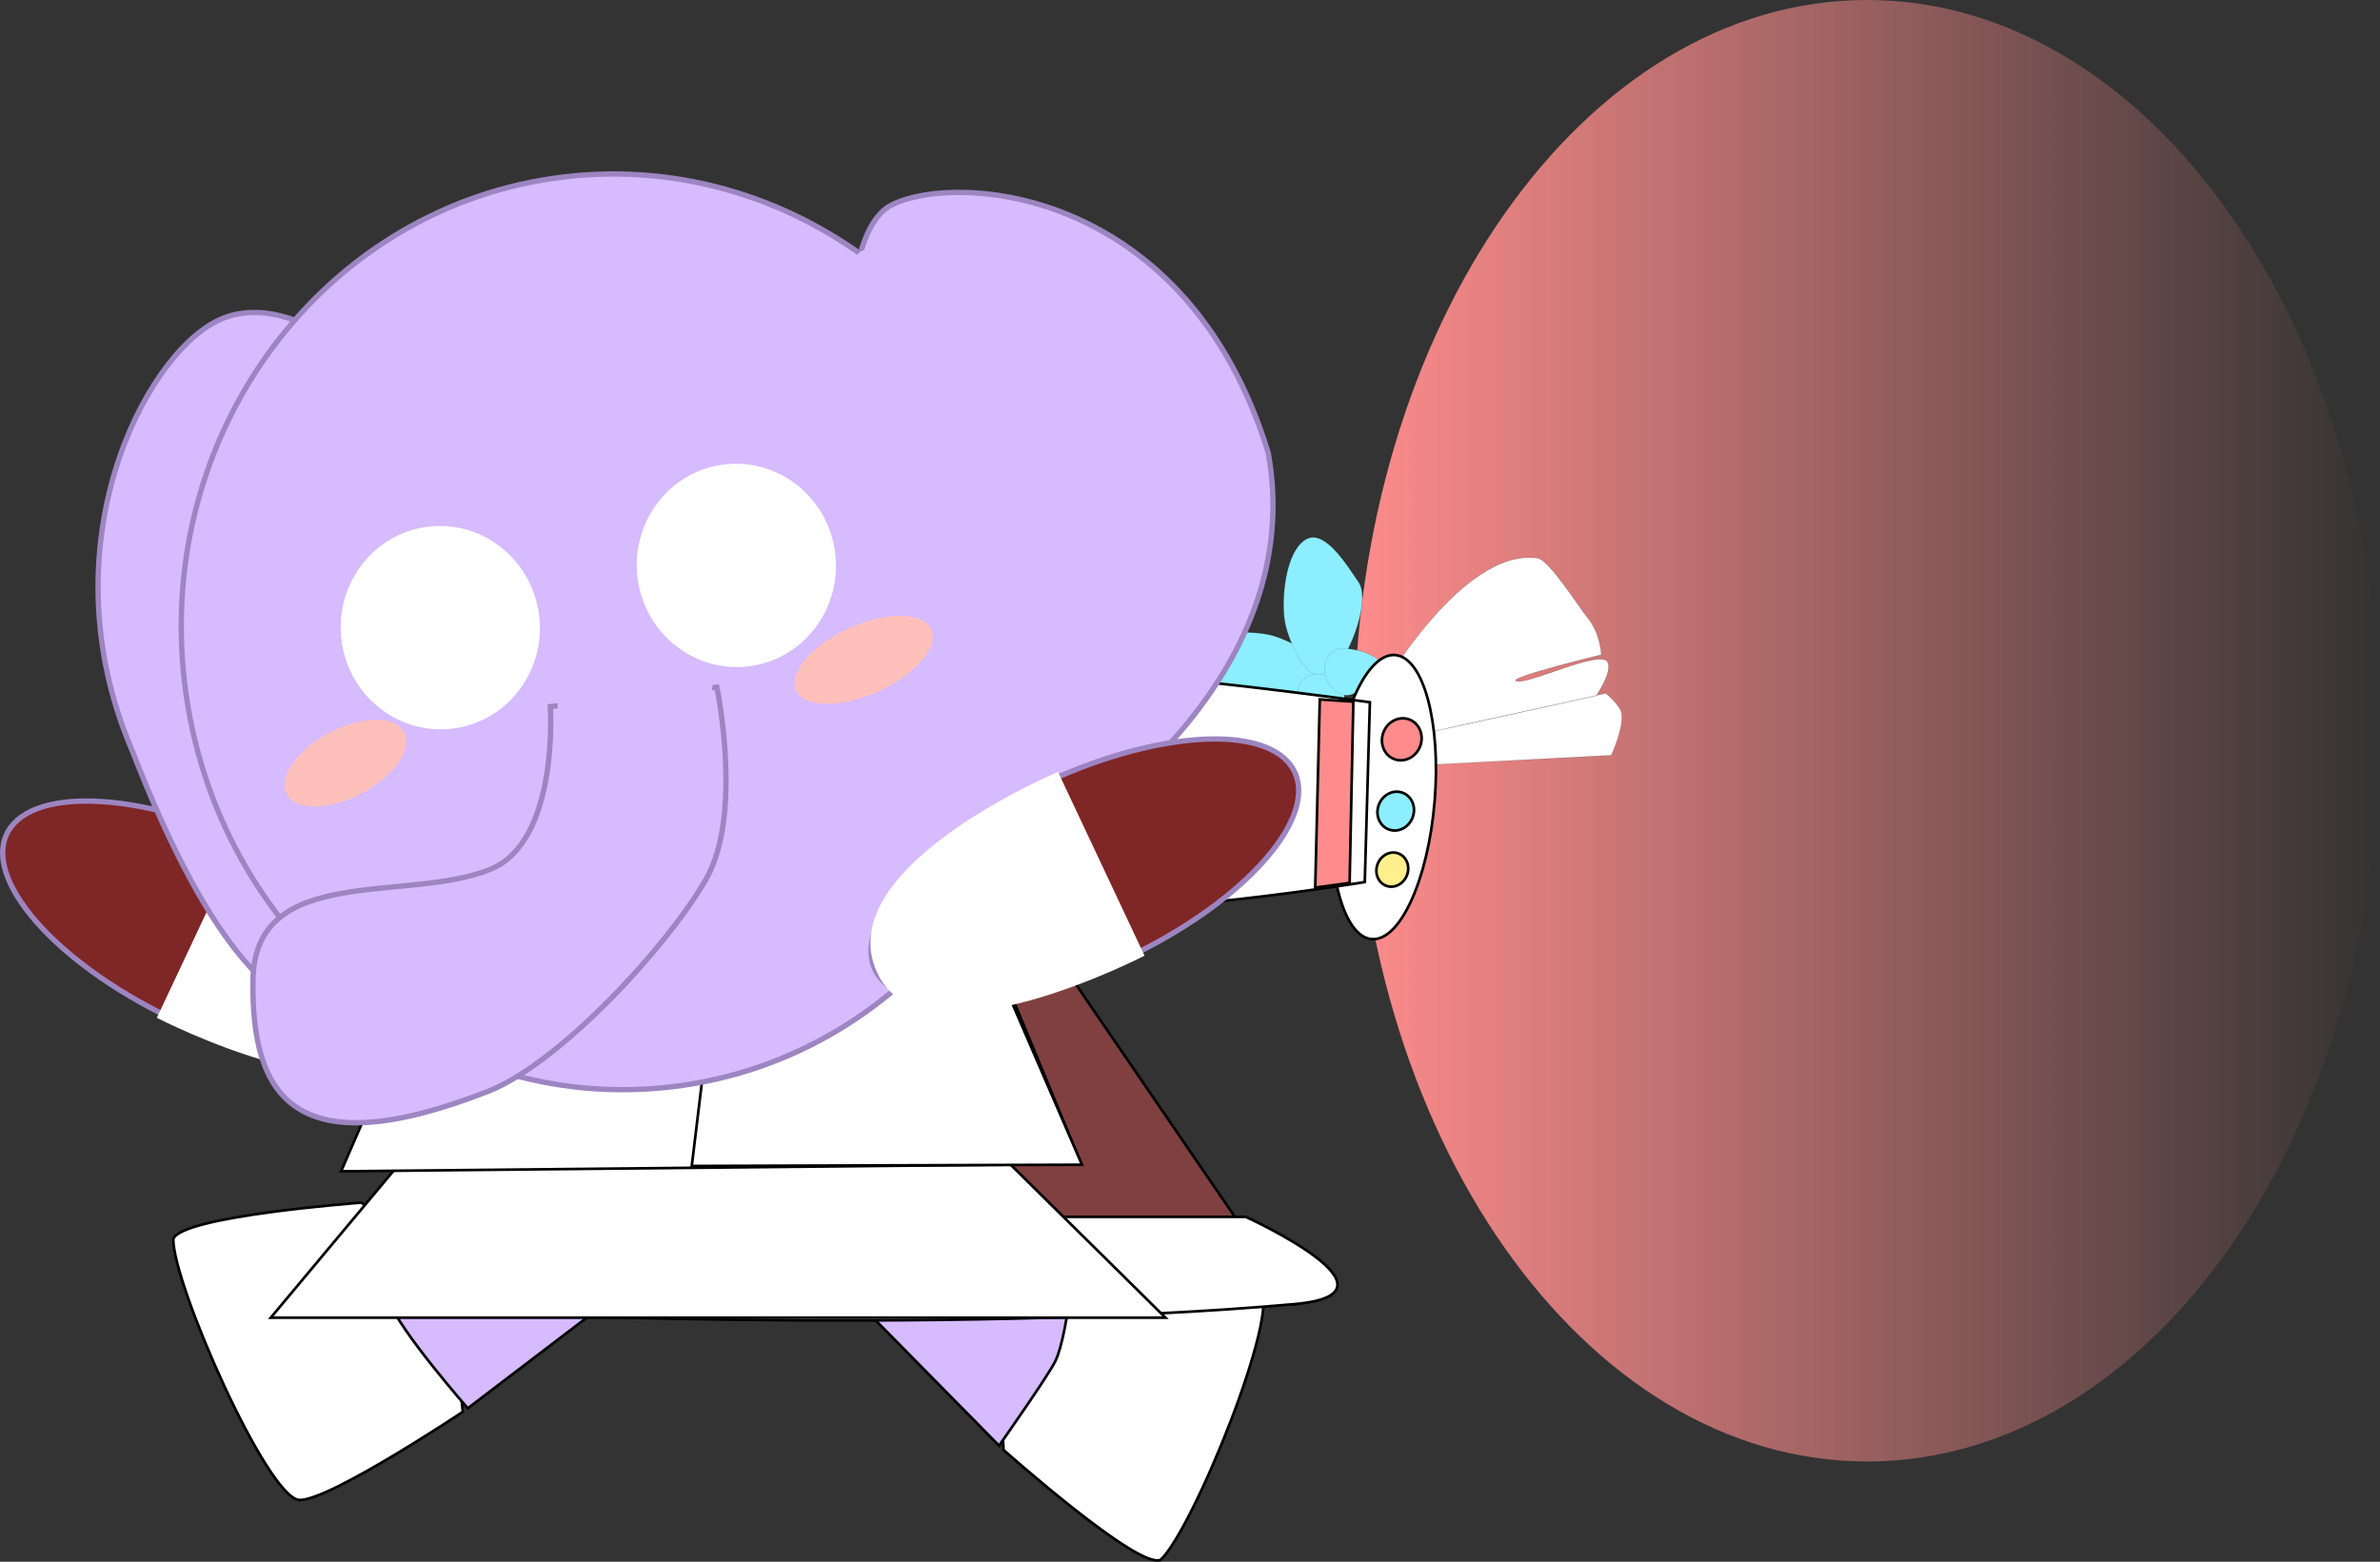 <svg xmlns="http://www.w3.org/2000/svg" xmlns:xlink="http://www.w3.org/1999/xlink" version="1.1" width="447.769" height="293.872" viewBox="0,0,447.769,293.872"><rect x="0" y="0" width="447.769" height="293.872" fill="#333333" stroke="none"/><defs><linearGradient x1="347.25" y1="283.12" x2="540.25" y2="283.12" gradientUnits="userSpaceOnUse" id="color-1"><stop offset="0" stop-color="#ff8c8c"/><stop offset="1" stop-color="#ff8c8c" stop-opacity="0"/></linearGradient></defs><g><g data-paper-data="{&quot;isPaintingLayer&quot;:true}" fill-rule="nonzero" stroke-linejoin="miter" stroke-miterlimit="10" stroke-dasharray="" stroke-dashoffset="0" style="mix-blend-mode: normal"><g data-paper-data="{&quot;index&quot;:null}" stroke-linecap="butt"><path d="M 51.428 160.562 C 72.84 171.484 85.409 187.046 79.5 195.321 C 73.592 203.596 51.444 201.45 30.032 190.528 C 8.619 179.606 -3.949 164.044 1.959 155.769 C 7.867 147.494 30.015 149.64 51.428 160.562 Z " data-paper-data="{&quot;origRot&quot;:0,&quot;index&quot;:null}" fill="#7f2626" stroke="#9d85c1" stroke-width="1"/><path d="M171.863,341.163c-9.186,17.048 -49.874,-4.032 -49.874,-4.032l16.272,-34.568c0,0 44.403,18.555 33.602,38.6z" data-paper-data="{&quot;origRot&quot;:0,&quot;index&quot;:null}" fill="#ffffff" stroke="none" stroke-width="0" transform="matrix(1,0,0,1,-92.481,-145.62)"/></g><path d="M540.25,283.12c0,75.939 -43.205,137.5 -96.5,137.5c-53.295,0 -96.5,-61.561 -96.5,-137.5c0,-75.939 43.205,-137.5 96.5,-137.5c53.295,0 96.5,61.561 96.5,137.5z" fill="url(#color-1)" stroke="none" stroke-width="0" stroke-linecap="butt" transform="matrix(1,0,0,1,-92.481,-145.62)"/><g data-paper-data="{&quot;index&quot;:null,&quot;origRot&quot;:0}"><g><path d="M 258.818 131.394 C 258.818 131.394 274.605 102.938 289.286 105.025 C 291.431 105.329 297.247 114.502 298.63 116.169 C 301.122 119.169 301.272 123.192 301.272 123.192 C 301.272 123.192 284.025 127.406 285.182 128.105 C 286.962 129.18 301.243 121.999 302.468 124.618 C 303.364 126.535 300.28 130.968 300.28 130.968 L 267.873 138.012 L 302.113 130.457 C 302.113 130.457 304.885 132.776 305.085 134.217 C 305.489 137.139 303.141 142.117 303.141 142.117 L 258.124 144.478 Z " data-paper-data="{&quot;index&quot;:null,&quot;origRot&quot;:0}" fill="#ffffff" stroke-width="0.025" stroke-linecap="round" stroke="#000000"/><g data-paper-data="{&quot;origRot&quot;:0}" stroke-linecap="butt"><path d="M 223.587 122.174 C 226.204 118.847 234.136 118.58 238.454 119.378 C 242.694 120.162 251.336 125.128 248.72 128.455 C 246.103 131.782 234.23 135.558 230.779 132.843 C 227.327 130.129 220.97 125.501 223.587 122.174 Z " data-paper-data="{&quot;origRot&quot;:0}" stroke-width="0.015" fill="#8ceeff" stroke="#000000"/><path d="M 241.624 116.251 C 241.139 111.887 241.978 103.995 245.485 101.625 C 248.992 99.255 253.149 105.929 255.608 109.567 C 258.067 113.205 253.445 124.775 249.938 127.145 C 246.431 129.515 242.101 120.537 241.624 116.251 Z " data-paper-data="{&quot;origRot&quot;:0,&quot;index&quot;:null}" stroke-width="0.015" fill="#8ceeff" stroke="#000000"/><path d="M 244.692 128.468 C 245.978 126.629 248.67 126.292 250.704 127.715 C 252.739 129.138 253.6 131.117 252.314 132.955 C 251.028 134.794 248.677 139.168 246.643 137.745 C 244.608 136.322 243.405 130.307 244.692 128.468 Z " data-paper-data="{&quot;origRot&quot;:0}" stroke-width="0.015" fill="#8ceeff" stroke="#000000"/><path d="M 249.86 128.365 C 248.588 126.233 249.118 123.572 251.045 122.422 C 252.972 121.271 258.885 122.905 260.157 125.037 C 261.43 127.168 256.898 129.198 254.971 130.348 C 253.044 131.498 251.133 130.496 249.86 128.365 Z " data-paper-data="{&quot;origRot&quot;:0,&quot;index&quot;:null}" stroke-width="0.015" fill="#8ceeff" stroke="#000000"/></g><path d="M 262.502 123.255 C 267.815 123.695 271.132 136.018 269.909 150.779 C 268.687 165.54 263.387 177.149 258.074 176.708 C 252.76 176.268 249.443 163.945 250.666 149.185 C 251.889 134.424 257.188 122.815 262.502 123.255 Z " data-paper-data="{&quot;origRot&quot;:0}" fill="#ffffff" stroke-width="0.5" stroke-linecap="butt" stroke="#000000"/><path d="M 256.769 165.973 C 256.769 165.973 224.989 171.196 204.488 171.089 C 199.347 171.062 199.501 157.349 199.883 147.716 C 200.183 140.18 201.569 127.51 206.236 127.094 C 215.497 126.267 257.728 132.137 257.728 132.137 Z " data-paper-data="{&quot;origRot&quot;:0}" fill="#ffffff" stroke-width="0.5" stroke-linecap="butt" stroke="#000000"/><path d="M 205.161 127.863 C 205.161 127.863 209.94 139.161 209.629 146.704 C 209.252 155.85 203.4 170.626 203.4 170.626 " fill="none" stroke-width="0.5" stroke-linecap="round" stroke="#000000"/><path d="M 263.126 160.602 C 264.646 161.195 265.351 163.031 264.699 164.704 C 264.047 166.377 262.286 167.252 260.765 166.66 C 259.244 166.067 258.54 164.231 259.192 162.558 C 259.844 160.885 261.605 160.01 263.126 160.602 Z " fill="#fff08d" stroke-width="0.5" stroke-linecap="butt" stroke="#000000"/><path d="M 263.93 149.181 C 265.678 149.863 266.496 151.956 265.755 153.857 C 265.014 155.757 262.996 156.746 261.247 156.064 C 259.498 155.383 258.681 153.289 259.422 151.389 C 260.163 149.488 262.181 148.5 263.93 149.181 Z " fill="#8ceeff" stroke-width="0.5" stroke-linecap="butt" stroke="#000000"/><path d="M 260.289 137.772 C 261.089 135.719 263.279 134.655 265.179 135.396 C 267.08 136.137 267.972 138.402 267.172 140.455 C 266.372 142.507 264.183 143.571 262.282 142.83 C 260.381 142.089 259.489 139.825 260.289 137.772 Z " fill="#ff8c8c" stroke-width="0.5" stroke-linecap="butt" stroke="#000000"/></g><path d="M 247.442 167.019 L 248.306 131.608 L 254.613 132.023 L 253.914 166.137 Z " fill="#ff8c8c" stroke-width="0.5" stroke-linecap="round" stroke="#000000"/></g><g data-paper-data="{&quot;origRot&quot;:0,&quot;index&quot;:null}" stroke-linecap="butt"><path d="M 218.378 293.491 C 214.313 295.542 188.798 272.82 188.798 272.82 C 188.798 272.82 187.9 257.757 189.888 251.957 C 192.224 245.144 203.835 231.752 203.835 231.752 C 203.835 231.752 233.467 238.181 237.13 242.297 C 241.112 246.773 224.525 287.664 218.378 293.491 Z " fill="#ffffff" stroke-width="0.5" stroke="#000000"/><path d="M 171.916 226.883 L 202.704 231.543 C 202.704 231.543 201.127 250.783 198.571 256.077 C 197.367 258.649 187.963 272.026 187.963 272.026 L 164.637 248.34 Z " fill="#d6bbff" stroke-width="0.5" stroke="#000000"/></g><g data-paper-data="{&quot;index&quot;:null}" stroke-linecap="butt"><path d="M 58.745 164.608 C 40.745 148.677 30.643 128.85 36.182 120.323 C 41.721 111.797 60.803 117.799 78.803 133.73 C 96.802 149.661 106.904 169.488 101.365 178.015 C 95.826 186.541 76.744 180.539 58.745 164.608 Z " data-paper-data="{&quot;origRot&quot;:0,&quot;index&quot;:null}" fill="#7f2626" stroke="#9d85c1" stroke-width="1"/><path d="M194.009,323.443c-14.703,17.387 -48.219,-17.147 -48.219,-17.147l26.217,-27.793c0,0 34.506,30.153 22.002,44.94z" data-paper-data="{&quot;origRot&quot;:0,&quot;index&quot;:null}" fill="#ffffff" stroke="none" stroke-width="0" transform="matrix(1,0,0,1,-92.481,-145.62)"/></g><g data-paper-data="{&quot;index&quot;:null}" stroke-linecap="round"><path d="M 167.422 134.047 L 243.556 245.391 L 73.86 246.818 L 137.152 134.761 Z " fill="#804040" stroke-width="0.5" stroke="#000000"/><path d="M 243.556 245.391 C 177.754 251.256 83.544 247.112 73.86 246.105 C 64.175 245.097 85.784 228.975 85.784 228.975 L 234.383 228.975 C 234.383 228.975 266.062 243.385 243.556 245.391 Z " fill="#ffffff" stroke-width="0.5" stroke="#000000"/></g><g data-paper-data="{&quot;origRot&quot;:0,&quot;index&quot;:null}" stroke-linecap="butt"><path d="M 32.602 233.159 C 33.956 228.812 68.029 226.291 68.029 226.291 C 68.029 226.291 79.474 236.125 82.257 241.589 C 85.526 248.006 87.069 265.664 87.069 265.664 C 87.069 265.664 61.836 282.477 56.331 282.244 C 50.345 281.991 32.511 241.629 32.602 233.159 Z " fill="#ffffff" stroke-width="0.5" stroke="#000000"/><path d="M 112.772 246.122 L 88.006 264.997 C 88.006 264.997 75.282 250.479 73.258 244.959 C 72.247 242.306 69.181 226.244 69.181 226.244 L 102.422 225.966 Z " fill="#d6bbff" stroke-width="0.5" stroke="#000000"/></g><g data-paper-data="{&quot;index&quot;:null}"><path d="M 50.947 247.94 L 76.843 216.943 L 187.488 216.535 L 219.269 247.94 Z " fill="#ffffff" stroke-linecap="butt" stroke-width="0.5" stroke="#000000"/><g data-paper-data="{&quot;origRot&quot;:0}" stroke-linecap="round"><path d="M 203.414 219.007 L 64.176 220.398 L 90.705 159.265 L 179.005 160.052 Z " fill="#ffffff" stroke-width="0.5" stroke="#000000"/><path d="M 179.586 161.261 L 136.322 170.869 L 90.852 160.173 Z " fill="#804040" stroke-width="0.5" stroke="#000000"/><path d="M 178.95 162.146 L 203.559 219.163 L 130.148 219.399 L 136.066 170.471 Z " fill="#ffffff" stroke-width="0.5" stroke="#000000"/></g></g><g data-paper-data="{&quot;index&quot;:null}" stroke-linecap="butt"><g data-paper-data="{&quot;index&quot;:null}"><path d="M 24.825 141.137 C 8.461 102.872 27.172 66.838 41.108 60.26 C 55.044 53.682 76.549 69.975 89.141 96.653 C 101.734 123.33 104.694 170.68 90.758 177.258 C 76.822 183.836 55.283 219.583 24.825 141.137 Z " data-paper-data="{&quot;origRot&quot;:0,&quot;origPos&quot;:null,&quot;index&quot;:null}" fill="#d6bbff" stroke="#9d85c1" stroke-width="1"/><path d="M 238.618 85.275 C 245.868 125.823 206.293 154.423 193.754 160.651 C 181.215 166.879 183.154 145.532 171.091 118.722 C 159.029 91.912 155.27 44.762 167.809 38.534 C 180.347 32.306 223.487 35.607 238.618 85.275 Z " data-paper-data="{&quot;origRot&quot;:0,&quot;origPos&quot;:null}" fill="#d6bbff" stroke="#9d85c1" stroke-width="1"/><path d="M 197.815 109.121 C 203.479 156.39 171.569 199.084 126.54 204.48 C 81.511 209.876 40.416 175.93 34.752 128.661 C 29.087 81.391 60.998 38.698 106.027 33.302 C 151.055 27.906 192.15 61.851 197.815 109.121 Z " data-paper-data="{&quot;origPos&quot;:null,&quot;origRot&quot;:0}" fill="#d6bbff" stroke="#9d85c1" stroke-width="1"/><path d="M 75.413 136.962 C 77.997 139.583 75.425 144.683 69.667 148.353 C 63.909 152.023 57.146 152.873 54.562 150.251 C 51.977 147.63 54.55 142.53 60.307 138.86 C 66.065 135.19 72.828 134.34 75.413 136.962 Z " data-paper-data="{&quot;origPos&quot;:null,&quot;origRot&quot;:0}" fill="#ffc0bb" stroke="none" stroke-width="1"/><path d="M 202.311 104.333 C 206.936 123.003 198.546 156.847 190.215 158.924 C 181.884 161.002 176.768 130.527 172.143 111.856 C 167.517 93.186 154.32 49.105 162.651 47.027 C 170.982 44.95 197.685 85.662 202.311 104.332 Z " data-paper-data="{&quot;origRot&quot;:0,&quot;origPos&quot;:null}" fill="#d6bbff" stroke="none" stroke-width="1"/><g data-paper-data="{&quot;origPos&quot;:null,&quot;origRot&quot;:0}"><path d="M 47.593 184.402 C 47.916 162.313 76.899 169.955 92.346 163.537 C 105.252 158.175 103.54 132.956 103.54 132.956 L 134.864 129.291 C 134.864 129.291 139.838 153.078 132.892 165.333 C 125.947 177.589 105.515 200.029 91.733 205.397 C 55.55 219.491 47.269 206.491 47.593 184.402 Z " data-paper-data="{&quot;origPos&quot;:null,&quot;origRot&quot;:0}" stroke="#9d85c1" stroke-width="1" fill="#d6bbff"/><path d="M 104.237 152.235 L 105.006 129.979 L 134.578 125.523 L 131.027 149.052 Z " data-paper-data="{&quot;origRot&quot;:0,&quot;origPos&quot;:null}" stroke="none" stroke-width="1" fill="#d6bbff"/></g><path d="M 174.4 117.338 C 177.285 119.924 174.291 125.074 167.713 128.842 C 161.134 132.61 153.462 133.569 150.577 130.983 C 147.691 128.398 150.685 123.248 157.264 119.479 C 163.843 115.711 171.515 114.753 174.4 117.338 Z " data-paper-data="{&quot;origPos&quot;:null,&quot;origRot&quot;:0}" fill="#ffc0bb" stroke="none" stroke-width="1"/></g><path d="M 170.333 72.424 C 168.72 70.461 162.26 64.889 163.465 62.85 C 162.162 57.13 165.743 51.437 171.463 50.134 C 173.081 49.766 174.696 49.788 176.21 50.139 C 181.371 48.583 190.141 63.854 191.99 67.489 C 202.613 88.371 211.279 97.742 215.977 123.605 C 216.978 129.113 214.876 134.749 207.979 136.32 C 191.774 140.011 191.348 110.518 189.959 105.03 C 187.543 95.486 176.826 80.332 170.332 72.424 Z " fill="#d6bbff" stroke="none" stroke-width="0.5"/></g><g data-paper-data="{&quot;index&quot;:null}" stroke-linecap="butt"><path d="M 193.408 148.876 C 214.821 137.954 236.969 135.808 242.877 144.083 C 248.786 152.358 236.217 167.92 214.805 178.842 C 193.392 189.764 171.244 191.91 165.336 183.635 C 159.428 175.36 171.996 159.798 193.408 148.876 Z " data-paper-data="{&quot;origRot&quot;:0,&quot;index&quot;:null}" fill="#7f2626" stroke="#9d85c1" stroke-width="1"/><path d="M257.935,329.477c-10.801,-20.045 33.602,-38.6 33.602,-38.6l16.272,34.568c0,0 -40.688,21.08 -49.874,4.032z" data-paper-data="{&quot;origRot&quot;:0,&quot;index&quot;:null}" fill="#ffffff" stroke="none" stroke-width="0" transform="matrix(1,0,0,1,-92.481,-145.62)"/></g><path d="M 80.838 99.076 C 91.129 97.996 100.365 105.639 101.469 116.148 C 102.573 126.657 95.126 136.053 84.835 137.134 C 74.545 138.215 65.308 130.571 64.204 120.062 C 63.101 109.553 70.548 100.157 80.838 99.076 Z " data-paper-data="{&quot;origRot&quot;:0}" fill="#ffffff" stroke="none" stroke-width="1" stroke-linecap="butt"/><path d="M 136.539 87.362 C 146.83 86.281 156.067 93.924 157.171 104.433 C 158.274 114.943 150.827 124.338 140.537 125.419 C 130.246 126.5 121.009 118.857 119.906 108.347 C 118.802 97.838 126.249 88.442 136.539 87.362 Z " data-paper-data="{&quot;origRot&quot;:0}" fill="#ffffff" stroke="none" stroke-width="1" stroke-linecap="butt"/></g></g></svg>